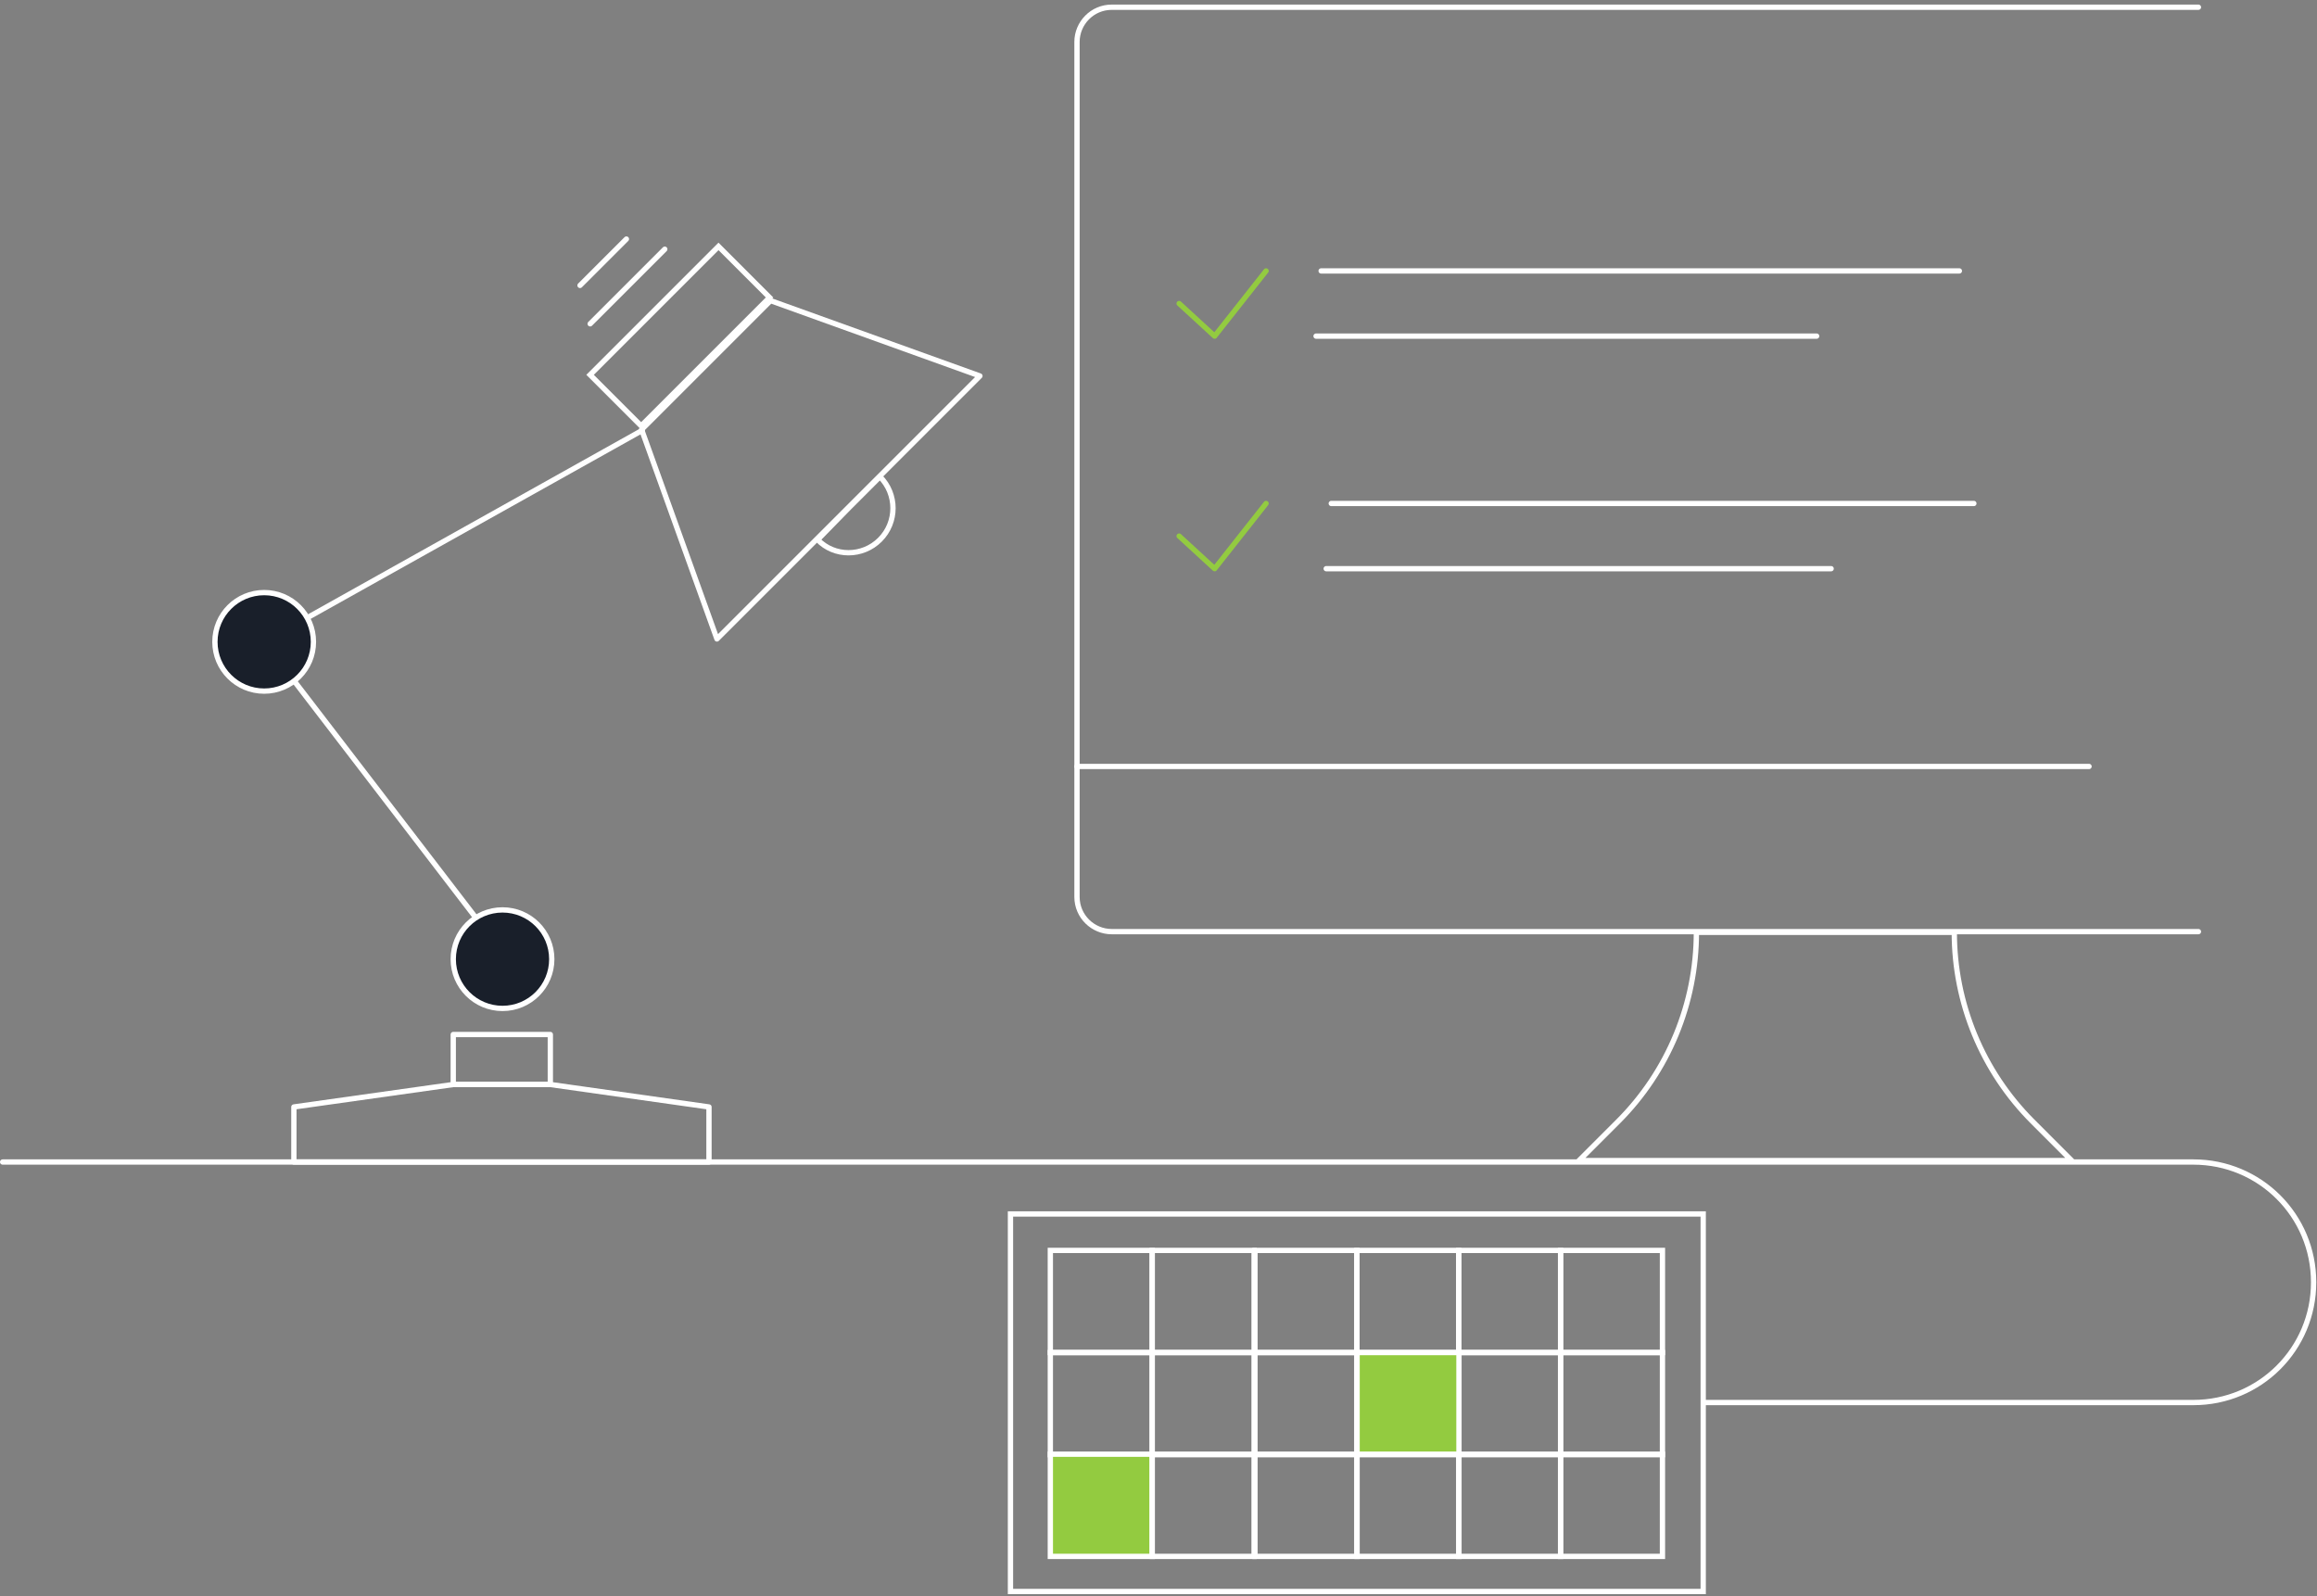 <svg width="437" height="301" viewBox="0 0 437 301" fill="none" xmlns="http://www.w3.org/2000/svg">
<rect x="0" y="0" width="437" height="301" fill="#808080" stroke="none"/>
<path d="M0.501 219.156H413.681C426.251 219.156 436.362 229.267 436.362 241.837C436.362 254.407 426.251 264.518 413.681 264.518H376.243H321.453" stroke="white" stroke-miterlimit="10" stroke-linecap="round" stroke-linejoin="round"/>
<path d="M103.795 195.108H85.486V204.536H103.795V195.108Z" stroke="white" stroke-miterlimit="10" stroke-linecap="round" stroke-linejoin="round"/>
<path d="M133.718 219.156H55.427V208.772L85.487 204.536H103.796L133.718 208.772V219.156Z" stroke="white" stroke-miterlimit="10" stroke-linecap="round" stroke-linejoin="round"/>
<path d="M95.734 180.899L49.825 121.053L121.148 81.156" stroke="white" stroke-miterlimit="10" stroke-linecap="round" stroke-linejoin="round"/>
<path d="M49.825 130.344C54.957 130.344 59.116 126.185 59.116 121.053C59.116 115.922 54.957 111.762 49.825 111.762C44.694 111.762 40.534 115.922 40.534 121.053C40.534 126.185 44.694 130.344 49.825 130.344Z" fill="#191F2A" stroke="white" stroke-miterlimit="10" stroke-linecap="round" stroke-linejoin="round"/>
<path d="M94.777 190.19C99.909 190.19 104.068 186.03 104.068 180.899C104.068 175.767 99.909 171.608 94.777 171.608C89.646 171.608 85.486 175.767 85.486 180.899C85.486 186.03 89.646 190.19 94.777 190.19Z" fill="#191F2A" stroke="white" stroke-miterlimit="10" stroke-linecap="round" stroke-linejoin="round"/>
<path d="M111.293 70.692L135.512 46.472L145.143 56.103L120.924 80.322L111.293 70.692Z" stroke="white"/>
<path d="M145.332 56.699L121.011 81.019L135.221 120.506L184.819 70.908L145.332 56.699Z" stroke="white" stroke-miterlimit="10" stroke-linecap="round" stroke-linejoin="round"/>
<path d="M160.089 95.776L165.964 89.901C169.243 93.18 169.243 98.509 165.964 101.788C162.685 105.067 157.356 105.067 154.213 101.788L160.089 95.776Z" stroke="white" stroke-miterlimit="10" stroke-linecap="round" stroke-linejoin="round"/>
<path d="M111.31 61.071L125.383 46.998" stroke="white" stroke-miterlimit="10" stroke-linecap="round" stroke-linejoin="round"/>
<path d="M109.397 53.829L118.142 45.085" stroke="white" stroke-miterlimit="10" stroke-linecap="round" stroke-linejoin="round"/>
<path d="M414.637 1.362H209.687C205.997 1.362 203.128 4.368 203.128 7.92V169.148C203.128 172.837 206.134 175.706 209.687 175.706H414.637" stroke="white" stroke-miterlimit="10" stroke-linecap="round" stroke-linejoin="round"/>
<path d="M203.128 144.554H394.005" stroke="white" stroke-miterlimit="10" stroke-linecap="round" stroke-linejoin="round"/>
<path d="M368.591 175.843H319.949C319.949 189.233 314.621 202.077 305.193 211.504L297.815 218.883H390.726L383.347 211.504C373.92 202.077 368.591 189.233 368.591 175.843Z" stroke="white" stroke-miterlimit="10" stroke-linecap="round" stroke-linejoin="round"/>
<path d="M251.086 94.956H372.28" stroke="white" stroke-miterlimit="10" stroke-linecap="round" stroke-linejoin="round"/>
<path d="M250.13 107.253H345.363" stroke="white" stroke-miterlimit="10" stroke-linecap="round" stroke-linejoin="round"/>
<path d="M222.393 101.105L229.088 107.253L238.789 94.956" stroke="#93CB40" stroke-miterlimit="10" stroke-linecap="round" stroke-linejoin="round"/>
<path d="M249.174 51.096H369.548" stroke="white" stroke-miterlimit="10" stroke-linecap="round" stroke-linejoin="round"/>
<path d="M248.217 63.393H342.631" stroke="white" stroke-miterlimit="10" stroke-linecap="round" stroke-linejoin="round"/>
<path d="M222.393 57.245L229.088 63.394L238.789 51.097" stroke="#93CB40" stroke-miterlimit="10" stroke-linecap="round" stroke-linejoin="round"/>
<path d="M321.234 228.957H190.581V300.159H321.234V228.957Z" stroke="white" stroke-miterlimit="10" stroke-linecap="round"/>
<path d="M217.313 235.826H198.099V255.092H217.313V235.826Z" stroke="white" stroke-miterlimit="10" stroke-linecap="round"/>
<path d="M236.526 235.826H217.313V255.092H236.526V235.826Z" stroke="white" stroke-miterlimit="10" stroke-linecap="round"/>
<path d="M255.908 235.826H236.694V255.092H255.908V235.826Z" stroke="white" stroke-miterlimit="10" stroke-linecap="round"/>
<path d="M275.121 235.826H255.907V255.092H275.121V235.826Z" stroke="white" stroke-miterlimit="10" stroke-linecap="round"/>
<path d="M294.335 235.826H275.122V255.092H294.335V235.826Z" stroke="white" stroke-miterlimit="10" stroke-linecap="round"/>
<path d="M313.548 235.826H294.334V255.092H313.548V235.826Z" stroke="white" stroke-miterlimit="10" stroke-linecap="round"/>
<path d="M217.313 255.092H198.099V274.359H217.313V255.092Z" stroke="white" stroke-miterlimit="10" stroke-linecap="round"/>
<path d="M217.313 274.266H198.099V293.533H217.313V274.266Z" fill="#93CB40" stroke="white" stroke-miterlimit="10" stroke-linecap="round"/>
<path d="M236.526 255.092H217.313V274.359H236.526V255.092Z" stroke="white" stroke-miterlimit="10" stroke-linecap="round"/>
<path d="M236.526 274.266H217.313V293.533H236.526V274.266Z" stroke="white" stroke-miterlimit="10" stroke-linecap="round"/>
<path d="M255.908 255.092H236.694V274.359H255.908V255.092Z" stroke="white" stroke-miterlimit="10" stroke-linecap="round"/>
<path d="M255.908 274.266H236.694V293.533H255.908V274.266Z" stroke="white" stroke-miterlimit="10" stroke-linecap="round"/>
<path d="M294.335 255.092H275.122V274.359H294.335V255.092Z" stroke="white" stroke-miterlimit="10" stroke-linecap="round"/>
<path d="M294.335 274.266H275.122V293.533H294.335V274.266Z" stroke="white" stroke-miterlimit="10" stroke-linecap="round"/>
<path d="M275.168 255.092H255.954V274.359H275.168V255.092Z" fill="#93CB40" stroke="white" stroke-miterlimit="10" stroke-linecap="round"/>
<path d="M275.168 274.266H255.954V293.533H275.168V274.266Z" stroke="white" stroke-miterlimit="10" stroke-linecap="round"/>
<path d="M313.548 255.092H294.334V274.359H313.548V255.092Z" stroke="white" stroke-miterlimit="10" stroke-linecap="round"/>
<path d="M313.548 274.266H294.334V293.533H313.548V274.266Z" stroke="white" stroke-miterlimit="10" stroke-linecap="round"/>
</svg>
